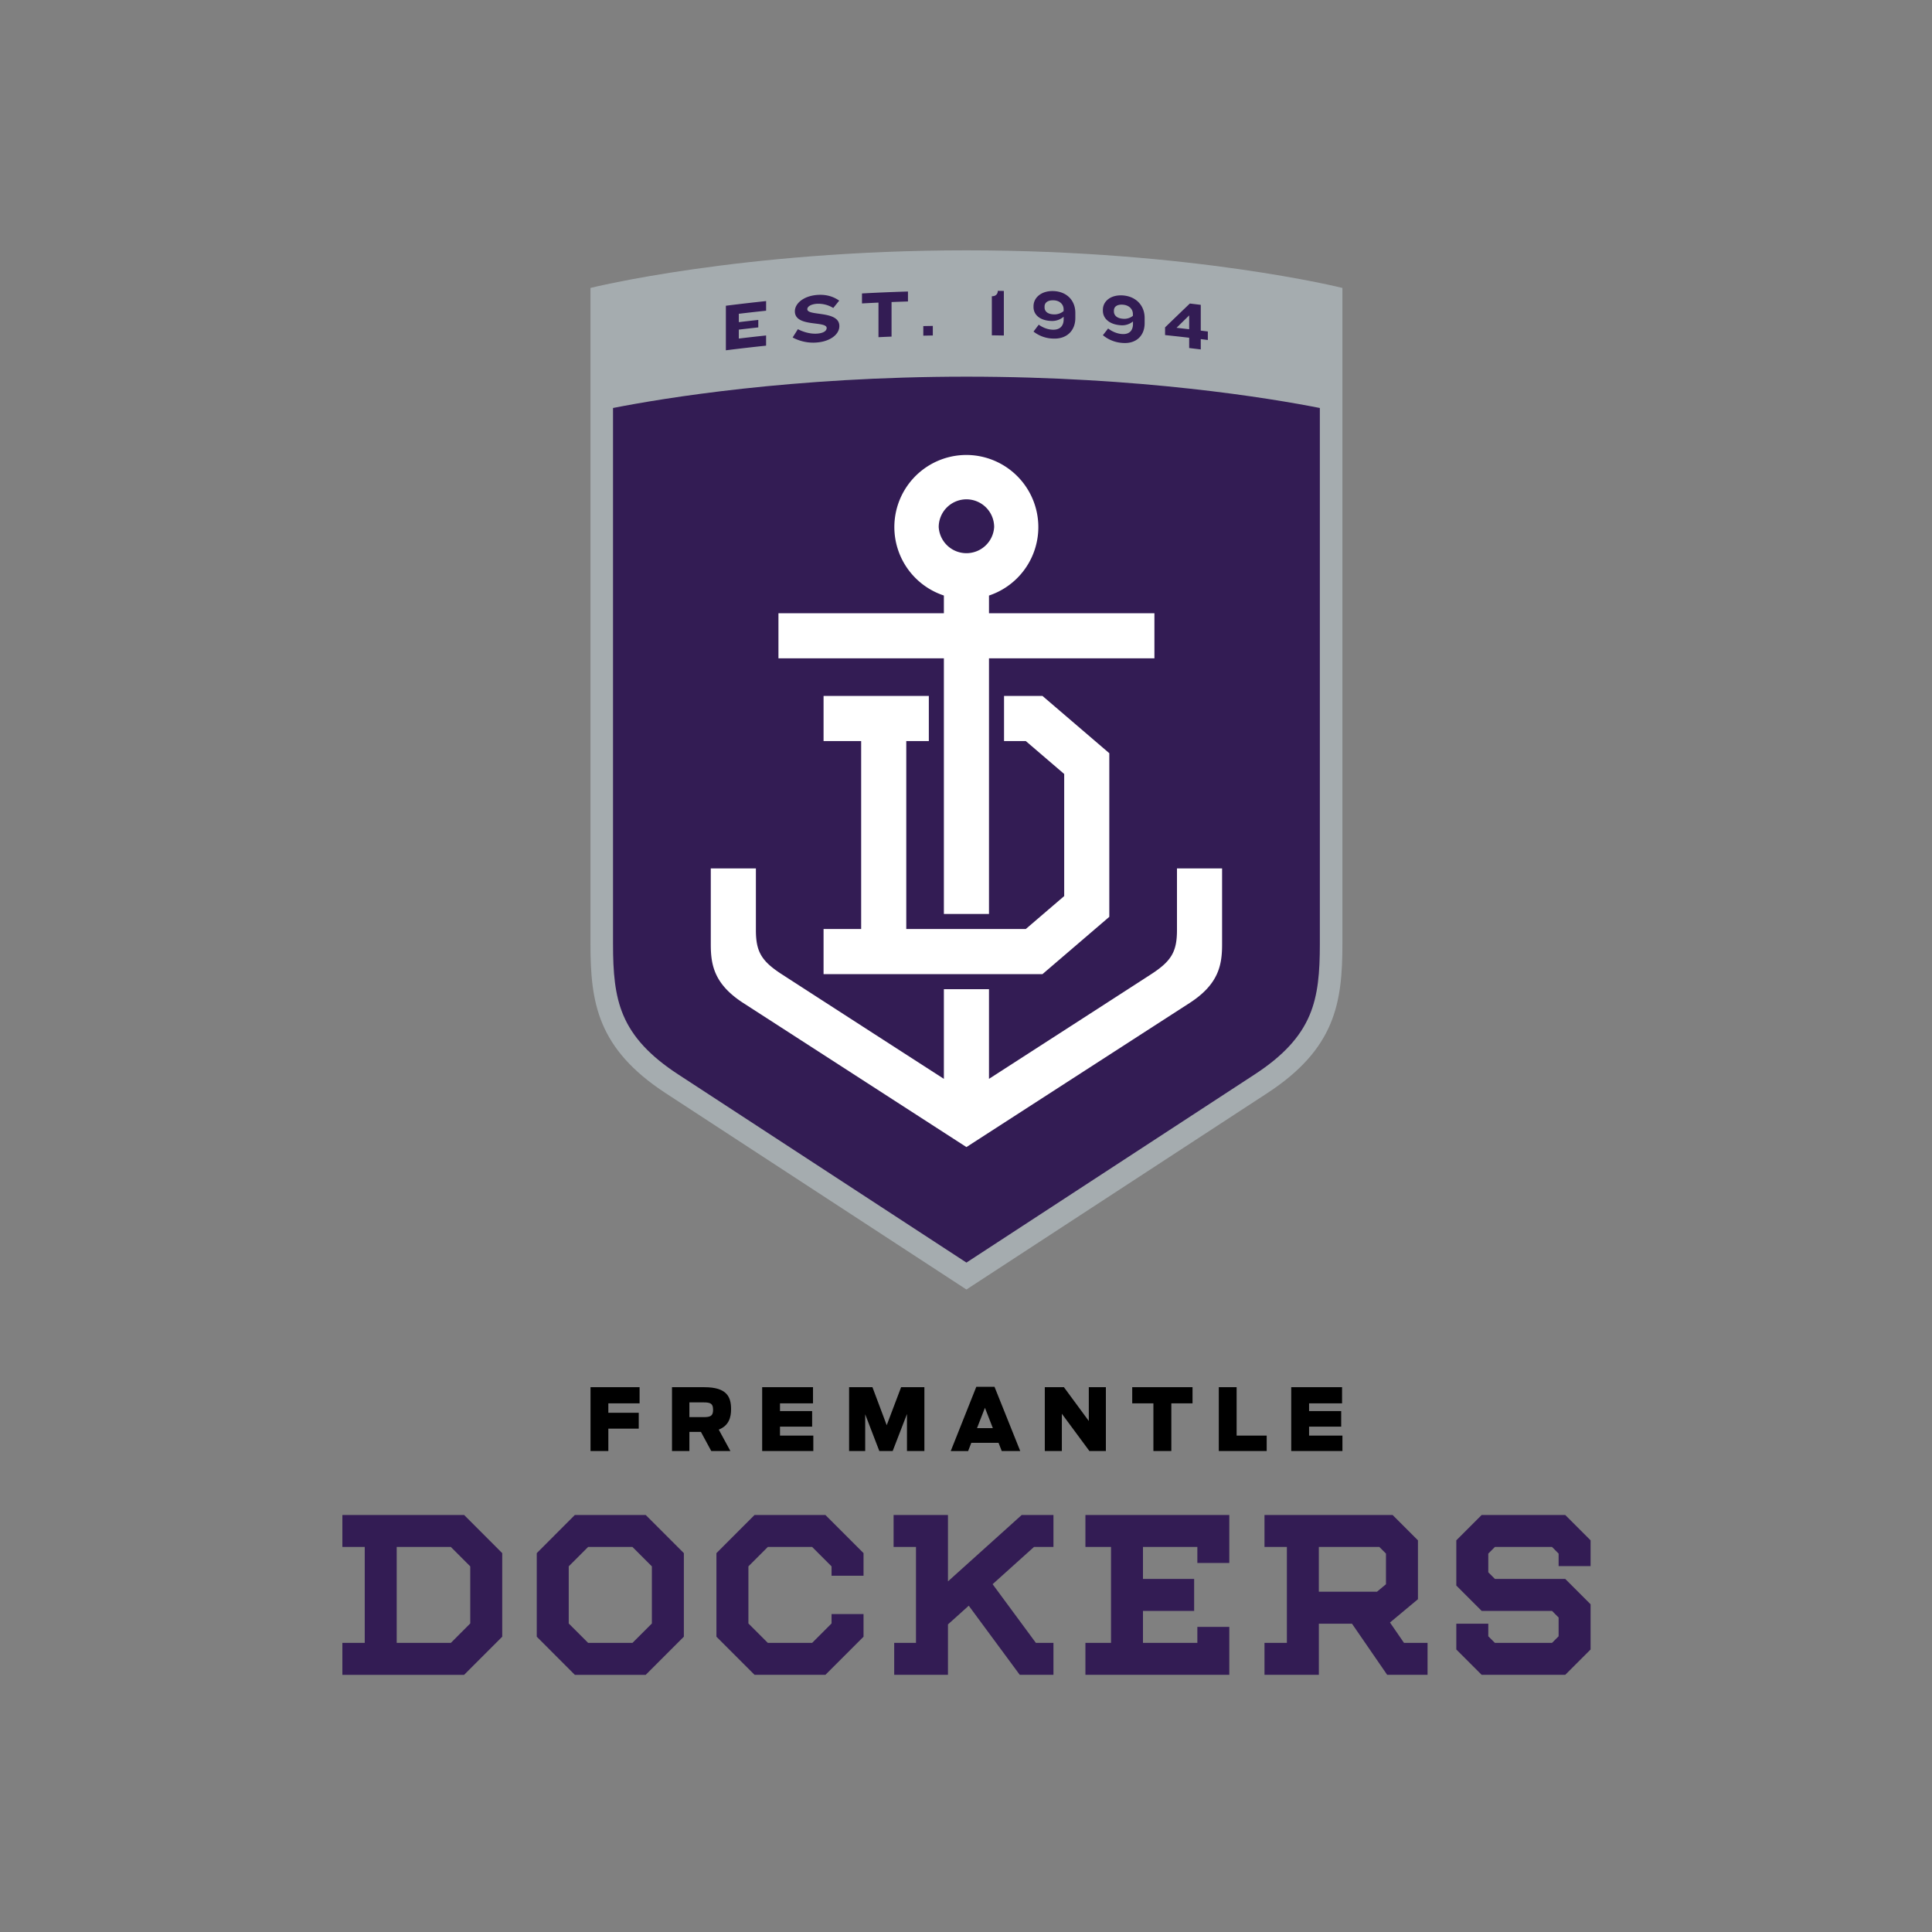 <svg xmlns="http://www.w3.org/2000/svg" width="80" height="80" viewBox="0 0 80 80"><rect x="0" y="0" width="80" height="80" fill="#808080" stroke="none"/><g fill="none" fill-rule="evenodd"><path fill="#A5ACAF" d="M40.018 10.366c-9.34 0-15.568 1.557-15.568 1.557v27.169c0 2.435.296 4.332 3.114 6.174l12.454 8.13s11.036-7.202 12.455-8.13c2.818-1.842 3.113-3.74 3.113-6.175V11.923s-6.227-1.557-15.568-1.557"/><path fill="#331C54" d="M54.652 39.091c0 1.163-.072 2.11-.426 2.947-.385.911-1.104 1.688-2.264 2.446-1.228.803-9.754 6.368-11.944 7.797-2.19-1.429-10.716-6.994-11.943-7.797-1.16-.758-1.88-1.535-2.264-2.446-.355-.838-.427-1.784-.427-2.947V16.894c2.067-.406 7.423-1.297 14.634-1.297 7.212 0 12.567.89 14.634 1.297v22.197z"/><path fill="#FFF" d="M34.102 38.469v1.868h9.064l2.768-2.373v-6.775l-2.768-2.372h-1.591v1.868h.9l1.591 1.364v5.056l-1.591 1.364h-4.948v-7.784h.934v-1.868h-4.359v1.868h1.557v7.784z"/><path fill="#FFF" d="M40.018 20.676a1.15 1.15 0 0 1 1.148 1.148 1.15 1.15 0 0 1-2.296 0 1.15 1.15 0 0 1 1.148-1.148zm-.934 17.17h1.868V27.26h6.85v-1.868h-6.85v-.732a2.987 2.987 0 0 0-.934-5.821 2.985 2.985 0 0 0-.934 5.82v.733h-6.85v1.868h6.85v10.586z"/><path fill="#FFF" d="M48.736 35.96v2.553c0 .89-.23 1.281-1.06 1.821-.542.354-4.803 3.1-6.724 4.339V40.96h-1.868v3.713a5169.492 5169.492 0 0 1-6.724-4.339c-.83-.54-1.06-.93-1.06-1.82V35.96h-1.868v3.144c0 .854.141 1.65 1.348 2.43 1.208.778 9.238 5.964 9.238 5.964s8.031-5.186 9.238-5.964c1.207-.78 1.348-1.576 1.348-2.43V35.96h-1.868z"/><path fill="#331C54" d="M30.057 14.506V12.66c.555-.07 1.11-.135 1.666-.193v.399c-.377.039-.754.082-1.13.127v.346c.268-.032.537-.063.806-.092v.31c-.269.03-.538.06-.807.092v.37c.377-.046.754-.088 1.13-.128v.422a80.57 80.57 0 0 0-1.665.192m3.774-.324a1.791 1.791 0 0 1-1.009-.207c.072-.114.145-.228.216-.343.258.132.546.203.804.183.277-.022.388-.124.388-.232 0-.31-1.316-.02-1.316-.691 0-.333.37-.635.919-.678.397-.031.688.076.917.235l-.246.305a1.185 1.185 0 0 0-.684-.174c-.247.02-.391.115-.391.226 0 .296 1.327.039 1.327.696 0 .36-.4.638-.925.68m3.086-1.675v1.432c-.18.007-.361.015-.541.024V12.53c-.228.01-.455.022-.683.034v-.413a76.205 76.205 0 0 1 1.904-.08v.412a72.81 72.81 0 0 0-.68.024m1.315 1.392v-.397l.394-.007v.396l-.394.008m2.838-.014v-1.618c.17.002.247-.102.247-.224l.25.004v1.846a77.72 77.72 0 0 0-.497-.008m2.972-1.078c0-.19-.144-.36-.41-.372-.24-.01-.379.093-.379.258v.034c0 .164.125.279.366.29a.59.59 0 0 0 .423-.135v-.075zm-.433 1.213a1.365 1.365 0 0 1-.813-.29l.216-.286c.167.122.372.2.566.208.322.015.466-.166.466-.432v-.105a.732.732 0 0 1-.53.174c-.452-.02-.718-.255-.718-.574v-.036c0-.357.33-.649.84-.626.533.024.891.384.891.902v.213c0 .521-.352.877-.918.852zm3.302-1.016c0-.192-.144-.365-.41-.387-.238-.02-.376.078-.376.245v.033c0 .164.124.284.365.303a.57.57 0 0 0 .421-.12v-.074zM46.48 14.2a1.41 1.41 0 0 1-.812-.32l.217-.278c.166.129.37.213.564.229.321.026.465-.15.465-.415v-.105a.708.708 0 0 1-.528.155c-.452-.036-.718-.281-.718-.6v-.037c0-.357.33-.636.84-.595.532.043.889.416.889.934v.214c0 .52-.352.864-.917.818zm2.76-1.138l-.522.511.523.06v-.571zm.481.98v.427l-.48-.058v-.426a70.914 70.914 0 0 0-.998-.11v-.319c.342-.331.684-.66 1.026-.988l.452.055v1.067l.293.036v.352l-.293-.036z"/><path fill="#000" d="M24.452 57.441h2.032v.668H25.19v.392h1.259v.656H25.19v.927h-.738zM29.141 58.68c.286 0 .386-.057.386-.3 0-.253-.093-.31-.389-.31h-.592v.61h.595zm-.117.612h-.478v.792h-.72v-2.643h1.34c.946 0 1.106.414 1.106.91 0 .328-.082.678-.51.846l.482.887h-.792l-.428-.792zM31.56 57.441h2.105v.668h-1.367v.32h1.331v.646h-1.331v.371h1.38v.638H31.56zM35.159 57.441h.967l.591 1.574.596-1.574h.964v2.643h-.721v-1.533l-.592 1.533h-.553l-.585-1.522v1.522h-.667zM41.112 59.136l-.328-.842-.328.842h.656zm-.685-1.712h.753l1.066 2.66h-.766l-.133-.341H40.22l-.132.342h-.72l1.059-2.661zM43.263 57.441h.792l1.03 1.399v-1.399h.707v2.643h-.682l-1.141-1.544v1.544h-.706zM47.76 58.109h-.877v-.668h2.497v.668h-.878v1.975h-.742zM50.468 57.441h.738v2.005h1.245v.638h-1.983zM53.467 57.441h2.105v.668h-1.366v.32h1.33v.646h-1.33v.371h1.381v.638h-2.12z"/><path fill="#331C54" d="M57.116 64.056l.274.274v1.27l-.372.31H54.61v-1.854h2.506zm.44 3.129l1.158-.965v-2.438l-1.05-1.05H52.36v1.324h.927v3.972h-.927v1.323h2.251v-2.117h1.372l1.457 2.117h1.672v-1.323h-.975l-.58-.843zm-38.084.039l-.803.804h-2.242v-3.972h2.242l.803.804v2.364zm-5.295-4.492v1.324h.926v3.972h-.926v1.324h5.04l1.579-1.58v-3.46l-1.578-1.58h-5.041zm12.816 4.493l-.804.803h-1.836l-.803-.803v-2.366l.803-.803h1.836l.804.804v2.365zm-3.19-4.493l-1.577 1.58v3.46l1.578 1.58h2.933l1.58-1.58v-3.46l-1.58-1.58h-2.933zM65.863 64.85v-1.068l-1.05-1.05h-3.46l-1.05 1.05v1.873l1.05 1.049h2.913l.273.274v.776l-.273.274h-2.365l-.274-.274v-.52h-1.324v1.068l1.05 1.049h3.46l1.05-1.049V66.43l-1.05-1.05h-2.912l-.274-.274v-.775l.274-.275h2.365l.273.275v.519zM31.244 62.732l-1.578 1.58v3.461l1.578 1.578h2.934l1.579-1.578v-.937h-1.324v.388l-.804.804h-1.835l-.804-.804V64.86l.804-.804h1.835l.804.804v.388h1.324v-.937l-1.579-1.579zM43.621 64.056v-1.324h-1.314l-3.054 2.75v-2.75h-2.251v1.324h.927v3.972h-.902v1.323h2.226v-2.088l.861-.774 2.112 2.862h1.395v-1.323h-.727l-1.792-2.43 1.713-1.542zM44.945 64.056h1.06v3.972h-1.06v1.323h5.958v-1.985H49.58v.662h-2.252v-1.324h2.119V65.38h-2.119v-1.324h2.252v.662h1.323v-1.986h-5.958z"/><path d="M0 0h80v80H0z"/></g></svg>